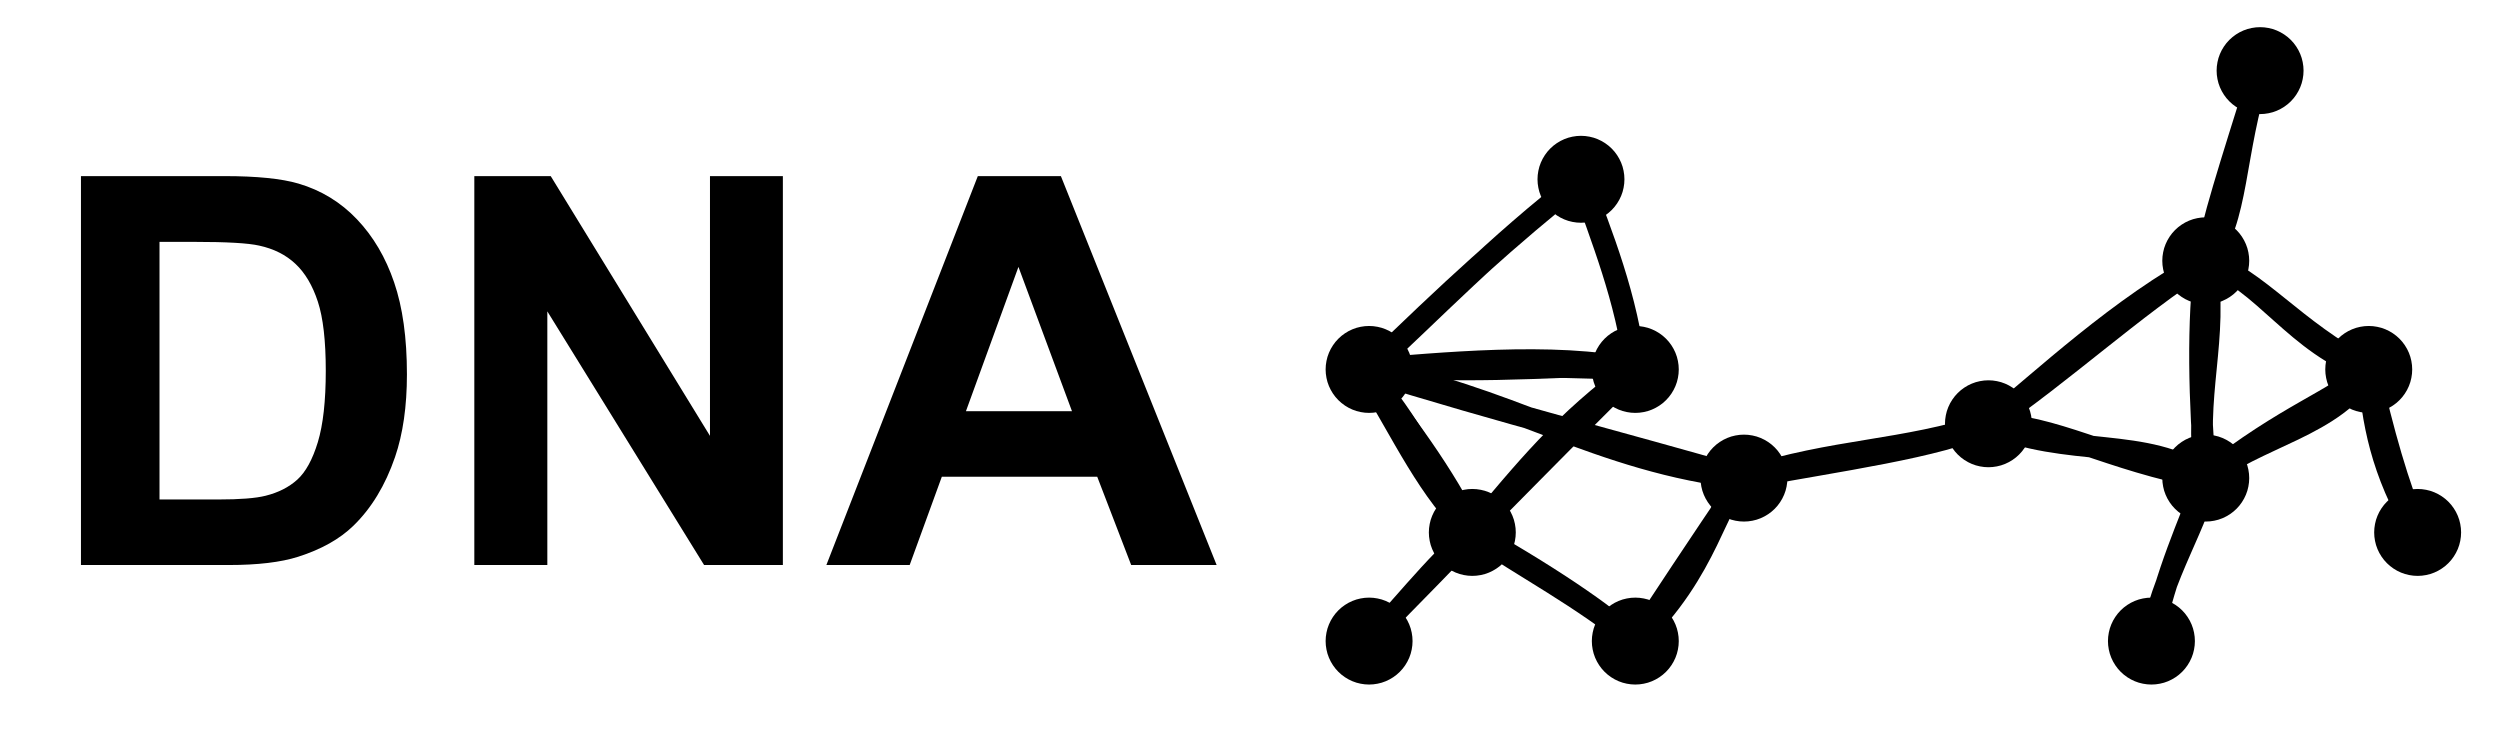 <?xml version="1.0" encoding="UTF-8" standalone="no"?>
<svg
   width="345.12pt"
   height="102.96pt"
   viewBox="0 0 345.12 102.96"
   version="1.1"
   id="svg96"
   xmlns:xlink="http://www.w3.org/1999/xlink"
   xmlns="http://www.w3.org/2000/svg"
   xmlns:svg="http://www.w3.org/2000/svg">
  <defs
     id="defs16">
    <g
       id="g14">
      <g
         id="glyph-0-0">
        <path
           d="M 9.375 0 L 9.375 -46.875 L 46.875 -46.875 L 46.875 0 Z M 10.547 -1.172 L 45.703 -1.172 L 45.703 -45.703 L 10.547 -45.703 Z M 10.547 -1.172 "
           id="path2" />
      </g>
      <g
         id="glyph-0-1">
        <path
           d="M 5.422 -53.688 L 25.234 -53.688 C 29.703 -53.688 33.109 -53.344 35.453 -52.656 C 38.598 -51.727 41.289 -50.082 43.531 -47.719 C 45.781 -45.352 47.488 -42.453 48.656 -39.016 C 49.832 -35.586 50.422 -31.359 50.422 -26.328 C 50.422 -21.91 49.875 -18.102 48.781 -14.906 C 47.438 -11 45.52 -7.836 43.031 -5.422 C 41.145 -3.586 38.602 -2.16 35.406 -1.141 C 33.02 -0.379 29.82 0 25.812 0 L 5.422 0 Z M 16.266 -44.609 L 16.266 -9.047 L 24.359 -9.047 C 27.379 -9.047 29.562 -9.219 30.906 -9.562 C 32.664 -10 34.125 -10.738 35.281 -11.781 C 36.445 -12.832 37.395 -14.562 38.125 -16.969 C 38.852 -19.375 39.219 -22.656 39.219 -26.812 C 39.219 -30.957 38.852 -34.141 38.125 -36.359 C 37.395 -38.586 36.367 -40.32 35.047 -41.562 C 33.723 -42.812 32.051 -43.656 30.031 -44.094 C 28.52 -44.438 25.551 -44.609 21.125 -44.609 Z M 16.266 -44.609 "
           id="path5" />
      </g>
      <g
         id="glyph-0-2">
        <path
           d="M 5.562 0 L 5.562 -53.688 L 16.109 -53.688 L 38.094 -17.828 L 38.094 -53.688 L 48.156 -53.688 L 48.156 0 L 37.281 0 L 15.641 -35.016 L 15.641 0 Z M 5.562 0 "
           id="path8" />
      </g>
      <g
         id="glyph-0-3">
        <path
           d="M 53.875 0 L 42.078 0 L 37.391 -12.188 L 15.938 -12.188 L 11.5 0 L 0 0 L 20.906 -53.688 L 32.375 -53.688 Z M 33.906 -21.234 L 26.516 -41.156 L 19.266 -21.234 Z M 33.906 -21.234 "
           id="path11" />
      </g>
    </g>
  </defs>
  <g
     fill="#000000"
     fill-opacity="1"
     id="g24">
    <use
       xlink:href="#glyph-0-1"
       x="5.754"
       y="78"
       id="use18" />
    <use
       xlink:href="#glyph-0-2"
       x="59.917"
       y="78"
       id="use20" />
    <use
       xlink:href="#glyph-0-3"
       x="114.079"
       y="78"
       id="use22" />
  </g>
  <path
     fill="none"
     stroke-width="4"
     stroke-linecap="round"
     stroke-linejoin="round"
     stroke="rgb(0%, 0%, 0%)"
     stroke-opacity="1"
     stroke-miterlimit="10"
     d="M 321 88 C 315.76 91.99 314.859 104.76 301 118 M 321 88 C 312.422 100.661 305.411 111.292 301 118 "
     transform="matrix(0.75, 0, 0, 0.75, 0, 0)"
     id="path26" />
  <path
     fill="none"
     stroke-width="4"
     stroke-linecap="round"
     stroke-linejoin="round"
     stroke="rgb(0%, 0%, 0%)"
     stroke-opacity="1"
     stroke-miterlimit="10"
     d="M 321 88 C 337.901 82.578 349.932 83.208 366 78 M 321 88 C 338.469 84.74 356.938 82.313 366 78 "
     transform="matrix(0.75, 0, 0, 0.75, 0, 0)"
     id="path28" />
  <path
     fill-rule="nonzero"
     fill="rgb(0%, 0%, 0%)"
     fill-opacity="1"
     d="M 246.75 66 C 246.75 66.395 246.711 66.785 246.633 67.172 C 246.559 67.559 246.445 67.934 246.293 68.297 C 246.141 68.66 245.957 69.004 245.738 69.332 C 245.52 69.66 245.27 69.965 244.992 70.242 C 244.715 70.52 244.41 70.77 244.082 70.988 C 243.754 71.207 243.41 71.391 243.047 71.543 C 242.684 71.695 242.309 71.809 241.922 71.883 C 241.535 71.961 241.145 72 240.75 72 C 240.355 72 239.965 71.961 239.578 71.883 C 239.191 71.809 238.816 71.695 238.453 71.543 C 238.09 71.391 237.742 71.207 237.418 70.988 C 237.09 70.77 236.785 70.52 236.508 70.242 C 236.23 69.965 235.98 69.66 235.762 69.332 C 235.543 69.004 235.359 68.66 235.207 68.297 C 235.055 67.934 234.941 67.559 234.867 67.172 C 234.789 66.785 234.75 66.395 234.75 66 C 234.75 65.605 234.789 65.215 234.867 64.828 C 234.941 64.441 235.055 64.066 235.207 63.703 C 235.359 63.34 235.543 62.992 235.762 62.668 C 235.98 62.34 236.23 62.035 236.508 61.758 C 236.785 61.48 237.09 61.23 237.418 61.012 C 237.742 60.793 238.09 60.609 238.453 60.457 C 238.816 60.305 239.191 60.191 239.578 60.117 C 239.965 60.039 240.355 60 240.75 60 C 241.145 60 241.535 60.039 241.922 60.117 C 242.309 60.191 242.684 60.305 243.047 60.457 C 243.41 60.609 243.754 60.793 244.082 61.012 C 244.41 61.23 244.715 61.48 244.992 61.758 C 245.27 62.035 245.52 62.34 245.738 62.668 C 245.957 62.992 246.141 63.34 246.293 63.703 C 246.445 64.066 246.559 64.441 246.633 64.828 C 246.711 65.215 246.75 65.605 246.75 66 Z M 246.75 66 "
     id="path30" />
  <path
     fill="none"
     stroke-width="4"
     stroke-linecap="round"
     stroke-linejoin="round"
     stroke="rgb(0%, 0%, 0%)"
     stroke-opacity="1"
     stroke-miterlimit="10"
     d="M 301 118 C 296.641 114.229 288.661 107.99 271 98 M 301 118 C 291.208 110.031 280.542 104.422 271 98 "
     transform="matrix(0.75, 0, 0, 0.75, 0, 0)"
     id="path32" />
  <path
     fill-rule="nonzero"
     fill="rgb(0%, 0%, 0%)"
     fill-opacity="1"
     d="M 231.75 88.5 C 231.75 88.895 231.711 89.285 231.633 89.672 C 231.559 90.059 231.445 90.434 231.293 90.797 C 231.141 91.16 230.957 91.504 230.738 91.832 C 230.52 92.16 230.27 92.465 229.992 92.742 C 229.715 93.02 229.41 93.27 229.082 93.488 C 228.754 93.707 228.41 93.891 228.047 94.043 C 227.684 94.195 227.309 94.309 226.922 94.383 C 226.535 94.461 226.145 94.5 225.75 94.5 C 225.355 94.5 224.965 94.461 224.578 94.383 C 224.191 94.309 223.816 94.195 223.453 94.043 C 223.09 93.891 222.742 93.707 222.418 93.488 C 222.09 93.27 221.785 93.02 221.508 92.742 C 221.23 92.465 220.98 92.16 220.762 91.832 C 220.543 91.504 220.359 91.16 220.207 90.797 C 220.055 90.434 219.941 90.059 219.867 89.672 C 219.789 89.285 219.75 88.895 219.75 88.5 C 219.75 88.105 219.789 87.715 219.867 87.328 C 219.941 86.941 220.055 86.566 220.207 86.203 C 220.359 85.84 220.543 85.492 220.762 85.168 C 220.98 84.84 221.23 84.535 221.508 84.258 C 221.785 83.98 222.09 83.73 222.418 83.512 C 222.742 83.293 223.09 83.109 223.453 82.957 C 223.816 82.805 224.191 82.691 224.578 82.617 C 224.965 82.539 225.355 82.5 225.75 82.5 C 226.145 82.5 226.535 82.539 226.922 82.617 C 227.309 82.691 227.684 82.805 228.047 82.957 C 228.41 83.109 228.754 83.293 229.082 83.512 C 229.41 83.73 229.715 83.98 229.992 84.258 C 230.27 84.535 230.52 84.84 230.738 85.168 C 230.957 85.492 231.141 85.84 231.293 86.203 C 231.445 86.566 231.559 86.941 231.633 87.328 C 231.711 87.715 231.75 88.105 231.75 88.5 Z M 231.75 88.5 "
     id="path34" />
  <path
     fill="none"
     stroke-width="2"
     stroke-linecap="round"
     stroke-linejoin="round"
     stroke="rgb(0%, 0%, 0%)"
     stroke-opacity="1"
     stroke-miterlimit="10"
     d="M 271 98 C 261.328 88.922 257.391 76.74 252 68 M 271 98 C 265.682 86.958 257.479 72.74 252 68 "
     transform="matrix(0.75, 0, 0, 0.75, 0, 0)"
     id="path36" />
  <path
     fill="none"
     stroke-width="4"
     stroke-linecap="round"
     stroke-linejoin="round"
     stroke="rgb(0%, 0%, 0%)"
     stroke-opacity="1"
     stroke-miterlimit="10"
     d="M 271 98 C 280.901 86.328 287.63 77.729 301 68 M 271 98 C 277.521 91.76 284.719 84.031 301 68 "
     transform="matrix(0.75, 0, 0, 0.75, 0, 0)"
     id="path38" />
  <path
     fill="none"
     stroke-width="4"
     stroke-linecap="round"
     stroke-linejoin="round"
     stroke="rgb(0%, 0%, 0%)"
     stroke-opacity="1"
     stroke-miterlimit="10"
     d="M 271 98 C 264.24 103.589 255.948 114.25 252 118 M 271 98 C 265.51 104.24 255.281 114.021 252 118 "
     transform="matrix(0.75, 0, 0, 0.75, 0, 0)"
     id="path40" />
  <path
     fill-rule="nonzero"
     fill="rgb(0%, 0%, 0%)"
     fill-opacity="1"
     d="M 209.25 73.5 C 209.25 73.895 209.211 74.285 209.133 74.672 C 209.059 75.059 208.945 75.434 208.793 75.797 C 208.641 76.16 208.457 76.504 208.238 76.832 C 208.02 77.16 207.77 77.465 207.492 77.742 C 207.215 78.02 206.91 78.27 206.582 78.488 C 206.254 78.707 205.91 78.891 205.547 79.043 C 205.184 79.195 204.809 79.309 204.422 79.383 C 204.035 79.461 203.645 79.5 203.25 79.5 C 202.855 79.5 202.465 79.461 202.078 79.383 C 201.691 79.309 201.316 79.195 200.953 79.043 C 200.59 78.891 200.242 78.707 199.918 78.488 C 199.59 78.27 199.285 78.02 199.008 77.742 C 198.73 77.465 198.48 77.16 198.262 76.832 C 198.043 76.504 197.859 76.16 197.707 75.797 C 197.555 75.434 197.441 75.059 197.367 74.672 C 197.289 74.285 197.25 73.895 197.25 73.5 C 197.25 73.105 197.289 72.715 197.367 72.328 C 197.441 71.941 197.555 71.566 197.707 71.203 C 197.859 70.84 198.043 70.492 198.262 70.168 C 198.48 69.84 198.73 69.535 199.008 69.258 C 199.285 68.98 199.59 68.73 199.918 68.512 C 200.242 68.293 200.59 68.109 200.953 67.957 C 201.316 67.805 201.691 67.691 202.078 67.617 C 202.465 67.539 202.855 67.5 203.25 67.5 C 203.645 67.5 204.035 67.539 204.422 67.617 C 204.809 67.691 205.184 67.805 205.547 67.957 C 205.91 68.109 206.254 68.293 206.582 68.512 C 206.91 68.73 207.215 68.98 207.492 69.258 C 207.77 69.535 208.02 69.84 208.238 70.168 C 208.457 70.492 208.641 70.84 208.793 71.203 C 208.945 71.566 209.059 71.941 209.133 72.328 C 209.211 72.715 209.25 73.105 209.25 73.5 Z M 209.25 73.5 "
     id="path42" />
  <path
     fill="none"
     stroke-width="2"
     stroke-linecap="round"
     stroke-linejoin="round"
     stroke="rgb(0%, 0%, 0%)"
     stroke-opacity="1"
     stroke-miterlimit="10"
     d="M 252 68 C 265.719 69.901 284.719 68.609 301 68 M 252 68 C 263.448 66.5 274.88 67.578 301 68 "
     transform="matrix(0.75, 0, 0, 0.75, 0, 0)"
     id="path44" />
  <path
     fill="none"
     stroke-width="2"
     stroke-linecap="round"
     stroke-linejoin="round"
     stroke="rgb(0%, 0%, 0%)"
     stroke-opacity="1"
     stroke-miterlimit="10"
     d="M 252 68 C 277.859 73.719 299.068 82.469 321 88 M 252 68 C 270.938 73.75 292.141 79.568 321 88 "
     transform="matrix(0.75, 0, 0, 0.75, 0, 0)"
     id="path46" />
  <path
     fill-rule="nonzero"
     fill="rgb(0%, 0%, 0%)"
     fill-opacity="1"
     d="M 195 51 C 195 51.395 194.961 51.785 194.883 52.172 C 194.809 52.559 194.695 52.934 194.543 53.297 C 194.391 53.66 194.207 54.004 193.988 54.332 C 193.77 54.66 193.52 54.965 193.242 55.242 C 192.965 55.52 192.66 55.77 192.332 55.988 C 192.004 56.207 191.66 56.391 191.297 56.543 C 190.934 56.695 190.559 56.809 190.172 56.883 C 189.785 56.961 189.395 57 189 57 C 188.605 57 188.215 56.961 187.828 56.883 C 187.441 56.809 187.066 56.695 186.703 56.543 C 186.34 56.391 185.992 56.207 185.668 55.988 C 185.34 55.77 185.035 55.52 184.758 55.242 C 184.48 54.965 184.23 54.66 184.012 54.332 C 183.793 54.004 183.609 53.66 183.457 53.297 C 183.305 52.934 183.191 52.559 183.117 52.172 C 183.039 51.785 183 51.395 183 51 C 183 50.605 183.039 50.215 183.117 49.828 C 183.191 49.441 183.305 49.066 183.457 48.703 C 183.609 48.34 183.793 47.996 184.012 47.668 C 184.23 47.34 184.48 47.035 184.758 46.758 C 185.035 46.48 185.34 46.23 185.668 46.012 C 185.992 45.793 186.34 45.609 186.703 45.457 C 187.066 45.305 187.441 45.191 187.828 45.117 C 188.215 45.039 188.605 45 189 45 C 189.395 45 189.785 45.039 190.172 45.117 C 190.559 45.191 190.934 45.305 191.297 45.457 C 191.66 45.609 192.004 45.793 192.332 46.012 C 192.66 46.23 192.965 46.48 193.242 46.758 C 193.52 47.035 193.77 47.34 193.988 47.668 C 194.207 47.996 194.391 48.34 194.543 48.703 C 194.695 49.066 194.809 49.441 194.883 49.828 C 194.961 50.215 195 50.605 195 51 Z M 195 51 "
     id="path48" />
  <path
     fill="none"
     stroke-width="4"
     stroke-linecap="round"
     stroke-linejoin="round"
     stroke="rgb(0%, 0%, 0%)"
     stroke-opacity="1"
     stroke-miterlimit="10"
     d="M 301 68 C 299.578 54.828 294.781 43.021 291 33 M 301 68 C 299.271 54.708 294.818 44.068 291 33 "
     transform="matrix(0.75, 0, 0, 0.75, 0, 0)"
     id="path50" />
  <path
     fill-rule="nonzero"
     fill="rgb(0%, 0%, 0%)"
     fill-opacity="1"
     d="M 231.75 51 C 231.75 51.395 231.711 51.785 231.633 52.172 C 231.559 52.559 231.445 52.934 231.293 53.297 C 231.141 53.66 230.957 54.004 230.738 54.332 C 230.52 54.66 230.27 54.965 229.992 55.242 C 229.715 55.52 229.41 55.77 229.082 55.988 C 228.754 56.207 228.41 56.391 228.047 56.543 C 227.684 56.695 227.309 56.809 226.922 56.883 C 226.535 56.961 226.145 57 225.75 57 C 225.355 57 224.965 56.961 224.578 56.883 C 224.191 56.809 223.816 56.695 223.453 56.543 C 223.09 56.391 222.742 56.207 222.418 55.988 C 222.09 55.77 221.785 55.52 221.508 55.242 C 221.23 54.965 220.98 54.66 220.762 54.332 C 220.543 54.004 220.359 53.66 220.207 53.297 C 220.055 52.934 219.941 52.559 219.867 52.172 C 219.789 51.785 219.75 51.395 219.75 51 C 219.75 50.605 219.789 50.215 219.867 49.828 C 219.941 49.441 220.055 49.066 220.207 48.703 C 220.359 48.34 220.543 47.996 220.762 47.668 C 220.98 47.34 221.23 47.035 221.508 46.758 C 221.785 46.48 222.09 46.23 222.418 46.012 C 222.742 45.793 223.09 45.609 223.453 45.457 C 223.816 45.305 224.191 45.191 224.578 45.117 C 224.965 45.039 225.355 45 225.75 45 C 226.145 45 226.535 45.039 226.922 45.117 C 227.309 45.191 227.684 45.305 228.047 45.457 C 228.41 45.609 228.754 45.793 229.082 46.012 C 229.41 46.23 229.715 46.48 229.992 46.758 C 230.27 47.035 230.52 47.34 230.738 47.668 C 230.957 47.996 231.141 48.34 231.293 48.703 C 231.445 49.066 231.559 49.441 231.633 49.828 C 231.711 50.215 231.75 50.605 231.75 51 Z M 231.75 51 "
     id="path52" />
  <path
     fill="none"
     stroke-width="4"
     stroke-linecap="round"
     stroke-linejoin="round"
     stroke="rgb(0%, 0%, 0%)"
     stroke-opacity="1"
     stroke-miterlimit="10"
     d="M 291 33 C 274.818 45.479 263.938 57.109 252 68 M 291 33 C 277.563 43.74 267.172 53.208 252 68 "
     transform="matrix(0.75, 0, 0, 0.75, 0, 0)"
     id="path54" />
  <path
     fill-rule="nonzero"
     fill="rgb(0%, 0%, 0%)"
     fill-opacity="1"
     d="M 224.25 24.75 C 224.25 25.145 224.211 25.535 224.133 25.922 C 224.059 26.309 223.945 26.684 223.793 27.047 C 223.641 27.41 223.457 27.754 223.238 28.082 C 223.02 28.41 222.77 28.715 222.492 28.992 C 222.215 29.27 221.91 29.52 221.582 29.738 C 221.254 29.957 220.91 30.141 220.547 30.293 C 220.184 30.445 219.809 30.559 219.422 30.633 C 219.035 30.711 218.645 30.75 218.25 30.75 C 217.855 30.75 217.465 30.711 217.078 30.633 C 216.691 30.559 216.316 30.445 215.953 30.293 C 215.59 30.141 215.242 29.957 214.918 29.738 C 214.59 29.52 214.285 29.27 214.008 28.992 C 213.73 28.715 213.48 28.41 213.262 28.082 C 213.043 27.754 212.859 27.41 212.707 27.047 C 212.555 26.684 212.441 26.309 212.367 25.922 C 212.289 25.535 212.25 25.145 212.25 24.75 C 212.25 24.355 212.289 23.965 212.367 23.578 C 212.441 23.191 212.555 22.816 212.707 22.453 C 212.859 22.09 213.043 21.746 213.262 21.418 C 213.48 21.09 213.73 20.785 214.008 20.508 C 214.285 20.23 214.59 19.98 214.918 19.762 C 215.242 19.543 215.59 19.359 215.953 19.207 C 216.316 19.055 216.691 18.941 217.078 18.867 C 217.465 18.789 217.855 18.75 218.25 18.75 C 218.645 18.75 219.035 18.789 219.422 18.867 C 219.809 18.941 220.184 19.055 220.547 19.207 C 220.91 19.359 221.254 19.543 221.582 19.762 C 221.91 19.98 222.215 20.23 222.492 20.508 C 222.77 20.785 223.02 21.09 223.238 21.418 C 223.457 21.746 223.641 22.09 223.793 22.453 C 223.945 22.816 224.059 23.191 224.133 23.578 C 224.211 23.965 224.25 24.355 224.25 24.75 Z M 224.25 24.75 "
     id="path56" />
  <path
     fill="none"
     stroke-width="4"
     stroke-linecap="round"
     stroke-linejoin="round"
     stroke="rgb(0%, 0%, 0%)"
     stroke-opacity="1"
     stroke-miterlimit="10"
     d="M 366 78 C 376.302 69.641 390 56.589 406 48 M 366 78 C 379.938 68.438 392.51 56.729 406 48 "
     transform="matrix(0.75, 0, 0, 0.75, 0, 0)"
     id="path58" />
  <path
     fill="none"
     stroke-width="4"
     stroke-linecap="round"
     stroke-linejoin="round"
     stroke="rgb(0%, 0%, 0%)"
     stroke-opacity="1"
     stroke-miterlimit="10"
     d="M 366 78 C 380.26 84.349 395.339 80.208 406 88 M 366 78 C 378.229 78.198 387.729 84.609 406 88 "
     transform="matrix(0.75, 0, 0, 0.75, 0, 0)"
     id="path60" />
  <path
     fill-rule="nonzero"
     fill="rgb(0%, 0%, 0%)"
     fill-opacity="1"
     d="M 280.5 58.5 C 280.5 58.895 280.461 59.285 280.383 59.672 C 280.309 60.059 280.195 60.434 280.043 60.797 C 279.891 61.16 279.707 61.504 279.488 61.832 C 279.27 62.16 279.02 62.465 278.742 62.742 C 278.465 63.02 278.16 63.27 277.832 63.488 C 277.504 63.707 277.16 63.891 276.797 64.043 C 276.434 64.195 276.059 64.309 275.672 64.383 C 275.285 64.461 274.895 64.5 274.5 64.5 C 274.105 64.5 273.715 64.461 273.328 64.383 C 272.941 64.309 272.566 64.195 272.203 64.043 C 271.84 63.891 271.492 63.707 271.168 63.488 C 270.84 63.27 270.535 63.02 270.258 62.742 C 269.98 62.465 269.73 62.16 269.512 61.832 C 269.293 61.504 269.109 61.16 268.957 60.797 C 268.805 60.434 268.691 60.059 268.617 59.672 C 268.539 59.285 268.5 58.895 268.5 58.5 C 268.5 58.105 268.539 57.715 268.617 57.328 C 268.691 56.941 268.805 56.566 268.957 56.203 C 269.109 55.84 269.293 55.492 269.512 55.168 C 269.73 54.84 269.98 54.535 270.258 54.258 C 270.535 53.98 270.84 53.73 271.168 53.512 C 271.492 53.293 271.84 53.109 272.203 52.957 C 272.566 52.805 272.941 52.691 273.328 52.617 C 273.715 52.539 274.105 52.5 274.5 52.5 C 274.895 52.5 275.285 52.539 275.672 52.617 C 276.059 52.691 276.434 52.805 276.797 52.957 C 277.16 53.109 277.504 53.293 277.832 53.512 C 278.16 53.73 278.465 53.98 278.742 54.258 C 279.02 54.535 279.27 54.84 279.488 55.168 C 279.707 55.492 279.891 55.84 280.043 56.203 C 280.195 56.566 280.309 56.941 280.383 57.328 C 280.461 57.715 280.5 58.105 280.5 58.5 Z M 280.5 58.5 "
     id="path62" />
  <path
     fill="none"
     stroke-width="4"
     stroke-linecap="round"
     stroke-linejoin="round"
     stroke="rgb(0%, 0%, 0%)"
     stroke-opacity="1"
     stroke-miterlimit="10"
     d="M 406 48 C 416.698 51.5 422.458 63.438 436 68 M 406 48 C 415.948 51.609 421.781 60.438 436 68 "
     transform="matrix(0.75, 0, 0, 0.75, 0, 0)"
     id="path64" />
  <path
     fill="none"
     stroke-width="4"
     stroke-linecap="round"
     stroke-linejoin="round"
     stroke="rgb(0%, 0%, 0%)"
     stroke-opacity="1"
     stroke-miterlimit="10"
     d="M 406 48 C 412.182 40.5 410.979 28.188 416 13 M 406 48 C 407.12 40.932 410.26 31.38 416 13 "
     transform="matrix(0.75, 0, 0, 0.75, 0, 0)"
     id="path66" />
  <path
     fill-rule="nonzero"
     fill="rgb(0%, 0%, 0%)"
     fill-opacity="1"
     d="M 310.5 36 C 310.5 36.395 310.461 36.785 310.383 37.172 C 310.309 37.559 310.195 37.934 310.043 38.297 C 309.891 38.66 309.707 39.004 309.488 39.332 C 309.27 39.66 309.02 39.965 308.742 40.242 C 308.465 40.52 308.16 40.77 307.832 40.988 C 307.504 41.207 307.16 41.391 306.797 41.543 C 306.434 41.695 306.059 41.809 305.672 41.883 C 305.285 41.961 304.895 42 304.5 42 C 304.105 42 303.715 41.961 303.328 41.883 C 302.941 41.809 302.566 41.695 302.203 41.543 C 301.84 41.391 301.492 41.207 301.168 40.988 C 300.84 40.77 300.535 40.52 300.258 40.242 C 299.98 39.965 299.73 39.66 299.512 39.332 C 299.293 39.004 299.109 38.66 298.957 38.297 C 298.805 37.934 298.691 37.559 298.617 37.172 C 298.539 36.785 298.5 36.395 298.5 36 C 298.5 35.605 298.539 35.215 298.617 34.828 C 298.691 34.441 298.805 34.066 298.957 33.703 C 299.109 33.34 299.293 32.996 299.512 32.668 C 299.73 32.34 299.98 32.035 300.258 31.758 C 300.535 31.48 300.84 31.23 301.168 31.012 C 301.492 30.793 301.84 30.609 302.203 30.457 C 302.566 30.305 302.941 30.191 303.328 30.117 C 303.715 30.039 304.105 30 304.5 30 C 304.895 30 305.285 30.039 305.672 30.117 C 306.059 30.191 306.434 30.305 306.797 30.457 C 307.16 30.609 307.504 30.793 307.832 31.012 C 308.16 31.23 308.465 31.48 308.742 31.758 C 309.02 32.035 309.27 32.34 309.488 32.668 C 309.707 32.996 309.891 33.34 310.043 33.703 C 310.195 34.066 310.309 34.441 310.383 34.828 C 310.461 35.215 310.5 35.605 310.5 36 Z M 310.5 36 "
     id="path68" />
  <path
     fill="none"
     stroke-width="4"
     stroke-linecap="round"
     stroke-linejoin="round"
     stroke="rgb(0%, 0%, 0%)"
     stroke-opacity="1"
     stroke-miterlimit="10"
     d="M 436 68 C 436.568 77.318 438.328 86.859 445 98 M 436 68 C 438.708 79.75 441.24 88.88 445 98 "
     transform="matrix(0.75, 0, 0, 0.75, 0, 0)"
     id="path70" />
  <path
     fill="none"
     stroke-width="4"
     stroke-linecap="round"
     stroke-linejoin="round"
     stroke="rgb(0%, 0%, 0%)"
     stroke-opacity="1"
     stroke-miterlimit="10"
     d="M 436 68 C 430.109 78.542 414.969 80.401 406 88 M 436 68 C 429.719 73.891 421.292 75.911 406 88 "
     transform="matrix(0.75, 0, 0, 0.75, 0, 0)"
     id="path72" />
  <path
     fill-rule="nonzero"
     fill="rgb(0%, 0%, 0%)"
     fill-opacity="1"
     d="M 333 51 C 333 51.395 332.961 51.785 332.883 52.172 C 332.809 52.559 332.695 52.934 332.543 53.297 C 332.391 53.66 332.207 54.004 331.988 54.332 C 331.77 54.66 331.52 54.965 331.242 55.242 C 330.965 55.52 330.66 55.77 330.332 55.988 C 330.004 56.207 329.66 56.391 329.297 56.543 C 328.934 56.695 328.559 56.809 328.172 56.883 C 327.785 56.961 327.395 57 327 57 C 326.605 57 326.215 56.961 325.828 56.883 C 325.441 56.809 325.066 56.695 324.703 56.543 C 324.34 56.391 323.992 56.207 323.668 55.988 C 323.34 55.77 323.035 55.52 322.758 55.242 C 322.48 54.965 322.23 54.66 322.012 54.332 C 321.793 54.004 321.609 53.66 321.457 53.297 C 321.305 52.934 321.191 52.559 321.117 52.172 C 321.039 51.785 321 51.395 321 51 C 321 50.605 321.039 50.215 321.113 49.828 C 321.191 49.441 321.305 49.066 321.457 48.703 C 321.609 48.34 321.793 47.996 322.012 47.668 C 322.23 47.34 322.48 47.035 322.758 46.758 C 323.035 46.48 323.34 46.23 323.668 46.012 C 323.992 45.793 324.34 45.609 324.703 45.457 C 325.066 45.305 325.441 45.191 325.828 45.117 C 326.215 45.039 326.605 45 327 45 C 327.395 45 327.785 45.039 328.172 45.117 C 328.559 45.191 328.934 45.305 329.297 45.457 C 329.66 45.609 330.004 45.793 330.332 46.012 C 330.66 46.23 330.965 46.48 331.242 46.758 C 331.52 47.035 331.77 47.34 331.988 47.668 C 332.207 47.996 332.391 48.34 332.543 48.703 C 332.695 49.066 332.809 49.441 332.883 49.828 C 332.961 50.215 333 50.605 333 51 Z M 333 51 "
     id="path74" />
  <path
     fill-rule="nonzero"
     fill="rgb(0%, 0%, 0%)"
     fill-opacity="1"
     d="M 318 9.75 C 318 10.145 317.961 10.535 317.883 10.922 C 317.809 11.309 317.695 11.684 317.543 12.047 C 317.391 12.41 317.207 12.754 316.988 13.082 C 316.77 13.41 316.52 13.715 316.242 13.992 C 315.965 14.27 315.66 14.52 315.332 14.738 C 315.004 14.957 314.66 15.141 314.297 15.293 C 313.934 15.445 313.559 15.559 313.172 15.633 C 312.785 15.711 312.395 15.75 312 15.75 C 311.605 15.75 311.215 15.711 310.828 15.633 C 310.441 15.559 310.066 15.445 309.703 15.293 C 309.34 15.141 308.992 14.957 308.668 14.738 C 308.34 14.52 308.035 14.27 307.758 13.992 C 307.48 13.715 307.23 13.41 307.012 13.082 C 306.793 12.754 306.609 12.41 306.457 12.047 C 306.305 11.684 306.191 11.309 306.117 10.922 C 306.039 10.535 306 10.145 306 9.75 C 306 9.355 306.039 8.965 306.117 8.578 C 306.191 8.191 306.305 7.816 306.457 7.453 C 306.609 7.09 306.793 6.746 307.012 6.418 C 307.23 6.09 307.48 5.785 307.758 5.508 C 308.035 5.23 308.34 4.98 308.668 4.762 C 308.992 4.543 309.34 4.359 309.703 4.207 C 310.066 4.055 310.441 3.941 310.828 3.867 C 311.215 3.789 311.605 3.75 312 3.75 C 312.395 3.75 312.785 3.789 313.172 3.867 C 313.559 3.941 313.934 4.055 314.297 4.207 C 314.66 4.359 315.004 4.543 315.332 4.762 C 315.66 4.98 315.965 5.23 316.242 5.508 C 316.52 5.785 316.77 6.09 316.988 6.418 C 317.207 6.746 317.391 7.09 317.543 7.453 C 317.695 7.816 317.809 8.191 317.883 8.578 C 317.961 8.965 318 9.355 318 9.75 Z M 318 9.75 "
     id="path76" />
  <path
     fill-rule="nonzero"
     fill="rgb(0%, 0%, 0%)"
     fill-opacity="1"
     d="M 339.75 73.5 C 339.75 73.895 339.711 74.285 339.633 74.672 C 339.559 75.059 339.445 75.434 339.293 75.797 C 339.141 76.16 338.957 76.504 338.738 76.832 C 338.52 77.16 338.27 77.465 337.992 77.742 C 337.715 78.02 337.41 78.27 337.082 78.488 C 336.754 78.707 336.41 78.891 336.047 79.043 C 335.684 79.195 335.309 79.309 334.922 79.383 C 334.535 79.461 334.145 79.5 333.75 79.5 C 333.355 79.5 332.965 79.461 332.578 79.383 C 332.191 79.309 331.816 79.195 331.453 79.043 C 331.09 78.891 330.742 78.707 330.418 78.488 C 330.09 78.27 329.785 78.02 329.508 77.742 C 329.23 77.465 328.98 77.16 328.762 76.832 C 328.543 76.504 328.355 76.16 328.207 75.797 C 328.055 75.434 327.941 75.059 327.867 74.672 C 327.789 74.285 327.75 73.895 327.75 73.5 C 327.75 73.105 327.789 72.715 327.867 72.328 C 327.941 71.941 328.055 71.566 328.207 71.203 C 328.355 70.84 328.543 70.492 328.762 70.168 C 328.98 69.84 329.23 69.535 329.508 69.258 C 329.785 68.98 330.09 68.73 330.418 68.512 C 330.742 68.293 331.09 68.109 331.453 67.957 C 331.816 67.805 332.191 67.691 332.578 67.617 C 332.965 67.539 333.355 67.5 333.75 67.5 C 334.145 67.5 334.535 67.539 334.922 67.617 C 335.309 67.691 335.684 67.805 336.047 67.957 C 336.41 68.109 336.754 68.293 337.082 68.512 C 337.41 68.73 337.715 68.98 337.992 69.258 C 338.27 69.535 338.52 69.84 338.738 70.168 C 338.957 70.492 339.141 70.84 339.293 71.203 C 339.445 71.566 339.559 71.941 339.633 72.328 C 339.711 72.715 339.75 73.105 339.75 73.5 Z M 339.75 73.5 "
     id="path78" />
  <path
     fill="none"
     stroke-width="4"
     stroke-linecap="round"
     stroke-linejoin="round"
     stroke="rgb(0%, 0%, 0%)"
     stroke-opacity="1"
     stroke-miterlimit="10"
     d="M 406 88 C 405.5 94.969 397.339 106.51 396 118 M 406 88 C 402.792 96.802 398.802 104.911 396 118 "
     transform="matrix(0.75, 0, 0, 0.75, 0, 0)"
     id="path80" />
  <path
     fill="none"
     stroke-width="4"
     stroke-linecap="round"
     stroke-linejoin="round"
     stroke="rgb(0%, 0%, 0%)"
     stroke-opacity="1"
     stroke-miterlimit="10"
     d="M 406 88 C 403.568 72.63 408.5 62.661 406 48 M 406 88 C 404.813 74.432 404.411 58.531 406 48 "
     transform="matrix(0.75, 0, 0, 0.75, 0, 0)"
     id="path82" />
  <path
     fill-rule="nonzero"
     fill="rgb(0%, 0%, 0%)"
     fill-opacity="1"
     d="M 310.5 66 C 310.5 66.395 310.461 66.785 310.383 67.172 C 310.309 67.559 310.195 67.934 310.043 68.297 C 309.891 68.66 309.707 69.004 309.488 69.332 C 309.27 69.66 309.02 69.965 308.742 70.242 C 308.465 70.52 308.16 70.77 307.832 70.988 C 307.504 71.207 307.16 71.391 306.797 71.543 C 306.434 71.695 306.059 71.809 305.672 71.883 C 305.285 71.961 304.895 72 304.5 72 C 304.105 72 303.715 71.961 303.328 71.883 C 302.941 71.809 302.566 71.695 302.203 71.543 C 301.84 71.391 301.492 71.207 301.168 70.988 C 300.84 70.77 300.535 70.52 300.258 70.242 C 299.98 69.965 299.73 69.66 299.512 69.332 C 299.293 69.004 299.109 68.66 298.957 68.297 C 298.805 67.934 298.691 67.559 298.617 67.172 C 298.539 66.785 298.5 66.395 298.5 66 C 298.5 65.605 298.539 65.215 298.617 64.828 C 298.691 64.441 298.805 64.066 298.957 63.703 C 299.109 63.34 299.293 62.992 299.512 62.668 C 299.73 62.34 299.98 62.035 300.258 61.758 C 300.535 61.48 300.84 61.23 301.168 61.012 C 301.492 60.793 301.84 60.609 302.203 60.457 C 302.566 60.305 302.941 60.191 303.328 60.117 C 303.715 60.039 304.105 60 304.5 60 C 304.895 60 305.285 60.039 305.672 60.117 C 306.059 60.191 306.434 60.305 306.797 60.457 C 307.16 60.609 307.504 60.793 307.832 61.012 C 308.16 61.23 308.465 61.48 308.742 61.758 C 309.02 62.035 309.27 62.34 309.488 62.668 C 309.707 62.992 309.891 63.34 310.043 63.703 C 310.195 64.066 310.309 64.441 310.383 64.828 C 310.461 65.215 310.5 65.605 310.5 66 Z M 310.5 66 "
     id="path84" />
  <path
     fill-rule="nonzero"
     fill="rgb(0%, 0%, 0%)"
     fill-opacity="1"
     d="M 303 88.5 C 303 88.895 302.961 89.285 302.883 89.672 C 302.809 90.059 302.695 90.434 302.543 90.797 C 302.391 91.16 302.207 91.504 301.988 91.832 C 301.77 92.16 301.52 92.465 301.242 92.742 C 300.965 93.02 300.66 93.27 300.332 93.488 C 300.004 93.707 299.66 93.891 299.297 94.043 C 298.934 94.195 298.559 94.309 298.172 94.383 C 297.785 94.461 297.395 94.5 297 94.5 C 296.605 94.5 296.215 94.461 295.828 94.383 C 295.441 94.309 295.066 94.195 294.703 94.043 C 294.34 93.891 293.992 93.707 293.668 93.488 C 293.34 93.27 293.035 93.02 292.758 92.742 C 292.48 92.465 292.23 92.16 292.012 91.832 C 291.793 91.504 291.609 91.16 291.457 90.797 C 291.305 90.434 291.191 90.059 291.117 89.672 C 291.039 89.285 291 88.895 291 88.5 C 291 88.105 291.039 87.715 291.117 87.328 C 291.191 86.941 291.305 86.566 291.457 86.203 C 291.609 85.84 291.793 85.492 292.012 85.168 C 292.23 84.84 292.48 84.535 292.758 84.258 C 293.035 83.98 293.34 83.73 293.668 83.512 C 293.992 83.293 294.34 83.109 294.703 82.957 C 295.066 82.805 295.441 82.691 295.828 82.617 C 296.215 82.539 296.605 82.5 297 82.5 C 297.395 82.5 297.785 82.539 298.172 82.617 C 298.559 82.691 298.934 82.805 299.297 82.957 C 299.66 83.109 300.004 83.293 300.332 83.512 C 300.66 83.73 300.965 83.98 301.242 84.258 C 301.52 84.535 301.77 84.84 301.988 85.168 C 302.207 85.492 302.391 85.84 302.543 86.203 C 302.695 86.566 302.809 86.941 302.883 87.328 C 302.961 87.715 303 88.105 303 88.5 Z M 303 88.5 "
     id="path86" />
  <path
     fill-rule="nonzero"
     fill="rgb(0%, 0%, 0%)"
     fill-opacity="1"
     d="M 195 88.5 C 195 88.895 194.961 89.285 194.883 89.672 C 194.809 90.059 194.695 90.434 194.543 90.797 C 194.391 91.16 194.207 91.504 193.988 91.832 C 193.77 92.16 193.52 92.465 193.242 92.742 C 192.965 93.02 192.66 93.27 192.332 93.488 C 192.004 93.707 191.66 93.891 191.297 94.043 C 190.934 94.195 190.559 94.309 190.172 94.383 C 189.785 94.461 189.395 94.5 189 94.5 C 188.605 94.5 188.215 94.461 187.828 94.383 C 187.441 94.309 187.066 94.195 186.703 94.043 C 186.34 93.891 185.992 93.707 185.668 93.488 C 185.34 93.27 185.035 93.02 184.758 92.742 C 184.48 92.465 184.23 92.16 184.012 91.832 C 183.793 91.504 183.609 91.16 183.457 90.797 C 183.305 90.434 183.191 90.059 183.117 89.672 C 183.039 89.285 183 88.895 183 88.5 C 183 88.105 183.039 87.715 183.117 87.328 C 183.191 86.941 183.305 86.566 183.457 86.203 C 183.609 85.84 183.793 85.492 184.012 85.168 C 184.23 84.84 184.48 84.535 184.758 84.258 C 185.035 83.98 185.34 83.73 185.668 83.512 C 185.992 83.293 186.34 83.109 186.703 82.957 C 187.066 82.805 187.441 82.691 187.828 82.617 C 188.215 82.539 188.605 82.5 189 82.5 C 189.395 82.5 189.785 82.539 190.172 82.617 C 190.559 82.691 190.934 82.805 191.297 82.957 C 191.66 83.109 192.004 83.293 192.332 83.512 C 192.66 83.73 192.965 83.98 193.242 84.258 C 193.52 84.535 193.77 84.84 193.988 85.168 C 194.207 85.492 194.391 85.84 194.543 86.203 C 194.695 86.566 194.809 86.941 194.883 87.328 C 194.961 87.715 195 88.105 195 88.5 Z M 195 88.5 "
     id="path88" />
  <path
     fill="none"
     stroke-width="4"
     stroke-linecap="round"
     stroke-linejoin="round"
     stroke="rgb(0%, 0%, 0%)"
     stroke-opacity="1"
     stroke-miterlimit="10"
     d="M 251 68 C 265.089 66.958 285.74 64.729 301 68 M 251 68 C 263.891 67.24 279.109 67.089 301 68 "
     transform="matrix(0.75, 0, 0, 0.75, 0, 0)"
     id="path90" />
  <path
     fill="none"
     stroke-width="4"
     stroke-linecap="round"
     stroke-linejoin="round"
     stroke="rgb(0%, 0%, 0%)"
     stroke-opacity="1"
     stroke-miterlimit="10"
     d="M 251 68 C 277.182 72.432 293.958 85.078 321 88 M 251 68 C 277.063 76.141 297.901 81.292 321 88 "
     transform="matrix(0.75, 0, 0, 0.75, 0, 0)"
     id="path92" />
  <path
     fill="none"
     stroke-width="4"
     stroke-linecap="round"
     stroke-linejoin="round"
     stroke="rgb(0%, 0%, 0%)"
     stroke-opacity="1"
     stroke-miterlimit="10"
     d="M 271 98 C 266.141 87.62 257.969 76.839 251 68 M 271 98 C 262.948 90.411 258.542 80.49 251 68 "
     transform="matrix(0.75, 0, 0, 0.75, 0, 0)"
     id="path94" />
</svg>
